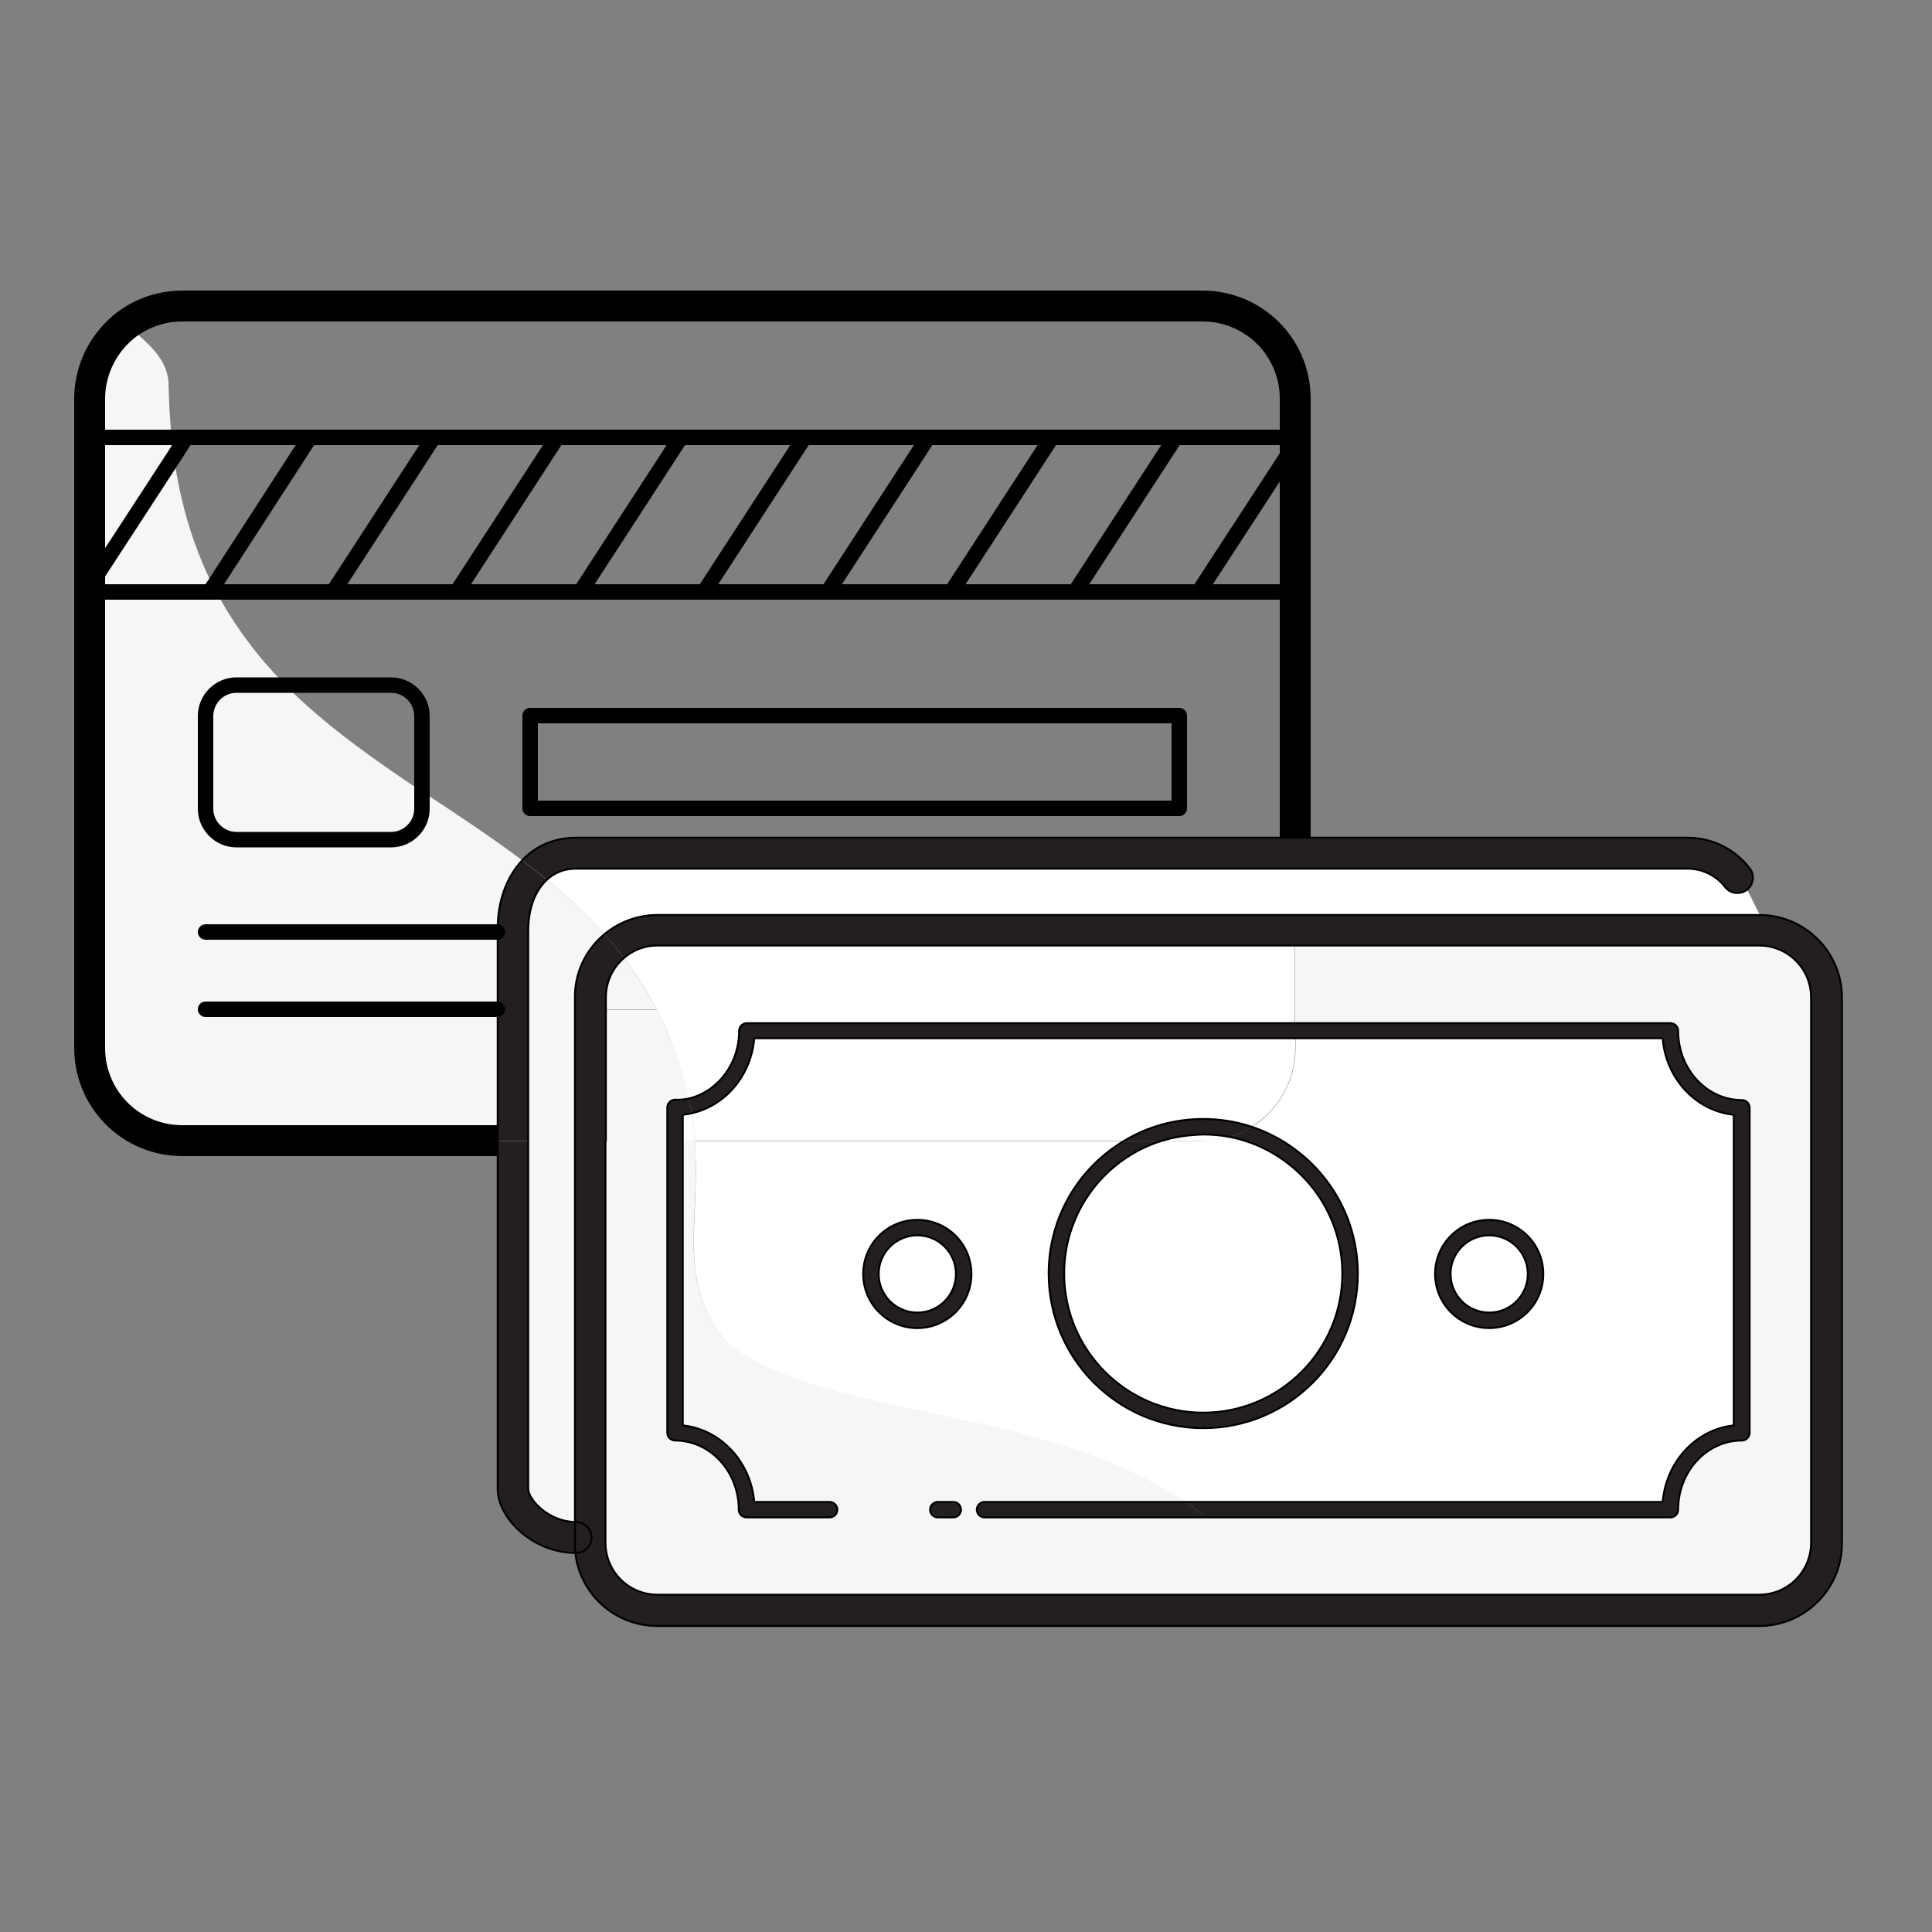 <?xml version="1.0" encoding="utf-8"?>
<!-- Generator: Adobe Illustrator 26.3.1, SVG Export Plug-In . SVG Version: 6.00 Build 0)  -->
<svg version="1.1" id="Layer_1" xmlns="http://www.w3.org/2000/svg" xmlns:xlink="http://www.w3.org/1999/xlink" x="0px" y="0px"
	 viewBox="0 0 500 500" style="enable-background:new 0 0 500 500;" xml:space="preserve">
<rect x="0" y="0" width="500" height="500" fill="#808080" stroke="none"/>
<style type="text/css">
	.st0{fill:#231F20;}
	.st1{fill:#F6F6F6;}
	.st2{fill:#FFFFFF;}
	.st3{fill:none;stroke:#000000;stroke-width:8;stroke-miterlimit:40;}
	.st4{fill:none;stroke:#000000;stroke-width:4;stroke-miterlimit:40;}
	.st5{fill:none;stroke:#000000;stroke-width:4;stroke-linejoin:round;stroke-miterlimit:40;}
	.st6{fill:none;stroke:#000000;stroke-width:4;stroke-linecap:round;stroke-linejoin:round;stroke-miterlimit:40;}
	.st7{fill:none;stroke:#000000;stroke-width:0.5;stroke-linecap:round;stroke-linejoin:round;}
</style>
<g>
	<g id="XMLID_00000165956437418855220090000011855451013750631571_">
		<g>
			<path class="st0" d="M476.7,258.1v141.2c0,11.8-9.6,21.4-21.4,21.4H170.1c-10.9,0-20-8.2-21.2-18.9c0.1,0,0.2,0,0.2,0
				c2.2,0,4-1.8,4-4s-1.8-4-4-4c-0.1,0-0.2,0-0.4,0v-98.6h8v104.1c0,7.4,6,13.4,13.4,13.4h285.2c7.4,0,13.4-6,13.4-13.4V258.1
				c0-7.4-6-13.4-13.4-13.4H335.2v-8h120.1C467.2,236.7,476.7,246.3,476.7,258.1z"/>
			<path class="st1" d="M312.1,392.7h120.1c1.1,0,2-0.9,2-2c0-9.9,7.4-17.9,16.5-17.9c1.1,0,2-0.9,2-2v-84.1c0-1.1-0.9-2-2-2
				c-9.1,0-16.5-8-16.5-17.9c0-1.1-0.9-2-2-2h-97v-20h120.1c7.4,0,13.4,6,13.4,13.4v141.2c0,7.4-6,13.4-13.4,13.4H170.1
				c-7.4,0-13.4-6-13.4-13.4V295.2h16v75.6c0,1.1,0.9,2,2,2c9.1,0,16.5,8,16.5,17.9c0,1.1,0.9,2,2,2h21.5c1.1,0,2-0.9,2-2
				s-0.9-2-2-2h-19.5c-0.9-10.5-8.7-18.8-18.5-19.8v-73.7h3.1c1.6,21.9-5.3,36.8,9.1,53c26.4,18.9,80.9,15.5,117.8,40.5h-51.9
				c-1.1,0-2,0.9-2,2c0,1.1,0.9,2,2,2H312.1z M248.7,390.7c0-1.1-0.9-2-2-2h-4c-1.1,0-2,0.9-2,2s0.9,2,2,2h4
				C247.8,392.7,248.7,391.8,248.7,390.7z"/>
			<path class="st2" d="M452.2,230.3l3.2,6.4H335.2v-12h101.5c3.9,0,7.4,1.8,9.8,4.8C447.9,231.3,450.4,231.7,452.2,230.3z"/>
			<path class="st0" d="M452.9,224.7c1.4,1.8,1,4.3-0.7,5.6c-1.8,1.3-4.3,1-5.6-0.7c-2.4-3.1-6-4.8-9.8-4.8H335.2v-8h101.5
				C443.1,216.7,449,219.6,452.9,224.7z"/>
			<path class="st0" d="M452.7,286.7v84.1c0,1.1-0.9,2-2,2c-9.1,0-16.5,8-16.5,17.9c0,1.1-0.9,2-2,2H312.1c-1.8-1.4-3.6-2.8-5.4-4
				h123.6c0.9-10.5,8.7-18.8,18.4-19.8v-80.4c-9.8-1-17.6-9.4-18.4-19.8h-95.1v-4h97c1.1,0,2,0.9,2,2c0,9.9,7.4,17.9,16.5,17.9
				C451.8,284.7,452.7,285.6,452.7,286.7z"/>
			<path class="st2" d="M448.7,288.6v80.4c-9.8,1-17.6,9.4-18.4,19.8H306.7c-36.8-25-91.4-21.5-117.8-40.5
				c-14.4-16.3-7.4-31.2-9.1-53H291c-11.7,7-19.6,19.8-19.6,34.4c0,22.1,18,40,40,40c22.1,0,40-17.9,40-40c0-17.7-11.5-32.7-27.5-38
				c6.8-4.2,11.4-11.8,11.4-20.4v-2.5h95.1C431.2,279.2,439,287.6,448.7,288.6z M399.4,329.7c0-7.7-6.3-14-14-14
				c-7.7,0-14,6.3-14,14s6.3,14,14,14S399.4,337.4,399.4,329.7z M251.4,329.7c0-7.7-6.3-14-14-14c-7.7,0-14,6.3-14,14s6.3,14,14,14
				S251.4,337.4,251.4,329.7z"/>
			<path class="st0" d="M385.4,315.7c7.7,0,14,6.3,14,14s-6.3,14-14,14s-14-6.3-14-14S377.6,315.7,385.4,315.7z M395.4,329.7
				c0-5.5-4.5-10-10-10s-10,4.5-10,10c0,5.5,4.5,10,10,10S395.4,335.2,395.4,329.7z"/>
			<circle class="st2" cx="385.4" cy="329.7" r="10"/>
			<path class="st0" d="M323.9,291.7c15.9,5.3,27.5,20.3,27.5,38c0,22.1-17.9,40-40,40c-22,0-40-17.9-40-40
				c0-14.6,7.9-27.4,19.6-34.4h9.8c-14.7,4.5-25.4,18.2-25.4,34.4c0,19.8,16.1,36,36,36s36-16.2,36-36c0-17.6-12.7-32.2-29.3-35.4
				C320.1,293.7,322.1,292.8,323.9,291.7z"/>
			<path class="st2" d="M318,294.3c16.7,3.1,29.3,17.8,29.3,35.4c0,19.8-16.1,36-36,36s-36-16.2-36-36c0-16.2,10.7-29.9,25.4-34.4
				h10.5C313.6,295.2,315.9,294.9,318,294.3z"/>
			<path class="st2" d="M335.2,268.7v2.5c0,8.6-4.5,16.2-11.4,20.4c-3.9-1.3-8.1-2-12.5-2c-7.4,0-14.4,2-20.4,5.6H179.8
				c-0.2-2.3-0.4-4.6-0.8-7.1c8.7-2,15.4-9.8,16.2-19.4H335.2z"/>
			<path class="st0" d="M335.2,264.7v4h-140c-0.8,9.6-7.5,17.5-16.2,19.4c-0.2-1.3-0.4-2.6-0.7-3.9c7.4-1.8,13-8.9,13-17.5
				c0-1.1,0.9-2,2-2H335.2z"/>
			<path class="st2" d="M169.9,261.2c-2.5-4.8-5.3-9.2-8.5-13.3c2.3-2,5.3-3.2,8.6-3.2h165.1v20h-142c-1.1,0-2,0.9-2,2
				c0,8.6-5.6,15.8-13,17.5c-0.7-3.3-1.6-6.8-2.9-10.5C173.8,269.3,172,265.1,169.9,261.2z"/>
			<path class="st0" d="M335.2,236.7v8H170.1c-3.3,0-6.3,1.2-8.6,3.2c-1.6-2.1-3.3-4.2-5.1-6.2c3.7-3.1,8.5-5,13.7-5H335.2z"/>
			<path class="st2" d="M335.2,224.7v12H170.1c-5.2,0-10,1.9-13.7,5c-4.6-5.1-9.6-9.8-14.9-14.1c2-1.9,4.6-2.9,7.6-2.9H335.2z"/>
			<path class="st0" d="M335.2,216.7v8H149.1c-3,0-5.6,1-7.6,2.9c-2.1-1.7-4.2-3.4-6.4-5c3.5-3.8,8.4-5.9,14-5.9H335.2z"/>
			<path class="st0" d="M323.9,291.7c-1.8,1.1-3.8,2-5.9,2.6c-2.2-0.4-4.4-0.6-6.7-0.6c-3.7,0-7.2,0.6-10.6,1.6H291
				c6-3.6,12.9-5.6,20.4-5.6C315.7,289.7,319.9,290.4,323.9,291.7z"/>
			<path class="st2" d="M318,294.3c-2.1,0.6-4.4,1-6.8,1h-10.5c3.4-1,6.9-1.6,10.6-1.6C313.6,293.7,315.9,293.9,318,294.3z"/>
			<path class="st0" d="M312.1,392.7h-57.3c-1.1,0-2-0.9-2-2c0-1.1,0.9-2,2-2h51.9C308.5,390,310.3,391.3,312.1,392.7z"/>
			<path class="st0" d="M246.7,388.7c1.1,0,2,0.9,2,2s-0.9,2-2,2h-4c-1.1,0-2-0.9-2-2s0.9-2,2-2H246.7z"/>
			<path class="st0" d="M237.4,315.7c7.7,0,14,6.3,14,14s-6.3,14-14,14s-14-6.3-14-14S229.6,315.7,237.4,315.7z M247.4,329.7
				c0-5.5-4.5-10-10-10s-10,4.5-10,10c0,5.5,4.5,10,10,10S247.4,335.2,247.4,329.7z"/>
			<circle class="st2" cx="237.4" cy="329.7" r="10"/>
			<path class="st0" d="M214.7,388.7c1.1,0,2,0.9,2,2s-0.9,2-2,2h-21.5c-1.1,0-2-0.9-2-2c0-9.9-7.4-17.9-16.5-17.9c-1.1,0-2-0.9-2-2
				v-75.6h4v73.7c9.8,1,17.6,9.4,18.5,19.8H214.7z"/>
			<path class="st2" d="M179.8,295.2h-3.1v-6.7c0.8-0.1,1.5-0.2,2.3-0.4C179.4,290.6,179.7,293,179.8,295.2z"/>
			<path class="st0" d="M178.3,284.3c0.3,1.3,0.5,2.6,0.7,3.9c-0.7,0.2-1.5,0.3-2.3,0.4v6.7h-4v-8.6c0-0.5,0.2-1,0.6-1.4
				c0.4-0.4,0.9-0.6,1.4-0.6C176,284.7,177.1,284.5,178.3,284.3z"/>
			<path class="st1" d="M175.4,273.8c1.3,3.7,2.2,7.2,2.9,10.5c-1.1,0.3-2.3,0.4-3.5,0.4c-0.5,0-1,0.2-1.4,0.6
				c-0.4,0.4-0.6,0.9-0.6,1.4v8.6h-16v-34h13.2C172,265.1,173.8,269.3,175.4,273.8z"/>
			<path class="st1" d="M169.9,261.2h-13.2v-3.1c0-4.1,1.8-7.7,4.7-10.2C164.6,252,167.4,256.5,169.9,261.2z"/>
			<path class="st0" d="M161.5,247.9c-2.9,2.5-4.7,6.1-4.7,10.2v3.1h-8v-3.1c0-6.6,3-12.4,7.6-16.4
				C158.1,243.7,159.8,245.8,161.5,247.9z"/>
			<rect x="148.7" y="261.2" class="st0" width="8" height="34"/>
			<path class="st1" d="M136.7,241.2v-0.4c0-5.8,1.8-10.4,4.8-13.2c5.3,4.3,10.3,8.9,14.9,14.1c-4.7,3.9-7.6,9.8-7.6,16.4v3.1h-12
				V241.2z"/>
			<path class="st0" d="M149.1,393.9c2.2,0,4,1.8,4,4s-1.8,4-4,4c-0.1,0-0.1,0-0.2,0c-0.1-0.8-0.1-1.7-0.1-2.5v-5.5
				C148.9,393.9,149,393.9,149.1,393.9z"/>
			<path class="st0" d="M148.7,399.4c0,0.9,0.1,1.7,0.1,2.5c-11.2-0.1-20.1-9.1-20.1-16.6v-90h8v90c0,2.8,5.2,8.4,12,8.6V399.4z"/>
			<path class="st1" d="M148.7,295.2v98.6c-6.8-0.2-12-5.8-12-8.6v-90H148.7z"/>
			<rect x="136.7" y="261.2" class="st1" width="12" height="34"/>
			<path class="st0" d="M141.5,227.7c-3,2.8-4.8,7.4-4.8,13.2v0.4h-8v-0.4c0-7.6,2.4-13.9,6.4-18.2
				C137.3,224.3,139.4,226,141.5,227.7z"/>
			<rect x="128.7" y="261.2" class="st0" width="8" height="34"/>
			<rect x="128.7" y="241.2" class="st0" width="8" height="20"/>
			<path class="st1" d="M128.7,261.2v34H47.2c-13.3,0-24-10.7-24-24v-118h2h29H56c4.9,9.2,11,17.1,17.8,24H61.2c-4.4,0-8,3.6-8,8v24
				c0,4.4,3.6,8,8,8h40c4.4,0,8-3.6,8-8v-4.4c8.8,5.8,17.6,11.6,25.9,17.8c-4,4.3-6.4,10.6-6.4,18.2v0.4V261.2z"/>
			<path class="st1" d="M109.2,204.9v4.4c0,4.4-3.6,8-8,8h-40c-4.4,0-8-3.6-8-8v-24c0-4.4,3.6-8,8-8h12.6
				C84.4,187.9,96.7,196.5,109.2,204.9z"/>
			<path class="st1" d="M55.2,151.8l-1,1.5h-29v-4.6L45,118.2C46.8,131.2,50.4,142.2,55.2,151.8z"/>
			<path class="st1" d="M45,118.2l-19.8,30.4v-35.4h19.2C44.6,114.9,44.8,116.6,45,118.2z"/>
			<path class="st1" d="M44.4,113.2H25.2v35.4v4.6h-2v-50c0-7.9,3.9-15,9.8-19.4c2.3,3.3,9.8,7.1,10.6,14.9
				C43.7,103.9,44,108.7,44.4,113.2z"/>
		</g>
		<g>
			<path class="st3" d="M128.7,295.2H47.2c-13.3,0-24-10.7-24-24v-118v-50c0-7.9,3.9-15,9.8-19.4c4-2.9,8.9-4.6,14.2-4.6h264
				c13.3,0,24,10.7,24,24v10v103.5"/>
			<polygon class="st4" points="25.2,148.6 25.2,113.2 44.4,113.2 48.2,113.2 80.2,113.2 112.2,113.2 144.2,113.2 176.2,113.2 
				208.2,113.2 240.2,113.2 272.2,113.2 304.2,113.2 333.2,113.2 333.2,117.9 333.2,153.2 310.2,153.2 278.2,153.2 246.2,153.2 
				214.2,153.2 182.2,153.2 150.2,153.2 118.2,153.2 86.2,153.2 56,153.2 54.2,153.2 25.2,153.2 			"/>
			<rect x="137.2" y="185.2" class="st5" width="168" height="24"/>
			<path class="st5" d="M109.2,204.9v4.4c0,4.4-3.6,8-8,8h-40c-4.4,0-8-3.6-8-8v-24c0-4.4,3.6-8,8-8h12.6h27.4c4.4,0,8,3.6,8,8
				V204.9z"/>
			<line class="st6" x1="53.2" y1="241.2" x2="128.7" y2="241.2"/>
			<line class="st6" x1="53.2" y1="261.2" x2="128.7" y2="261.2"/>
			<polyline class="st4" points="54.2,153.2 55.2,151.8 80.2,113.2 			"/>
			<polyline class="st4" points="25.2,148.6 45,118.2 48.2,113.2 			"/>
			<line class="st4" x1="86.2" y1="153.2" x2="112.2" y2="113.2"/>
			<line class="st4" x1="118.2" y1="153.2" x2="144.2" y2="113.2"/>
			<line class="st4" x1="150.2" y1="153.2" x2="176.2" y2="113.2"/>
			<line class="st4" x1="182.2" y1="153.2" x2="208.2" y2="113.2"/>
			<line class="st4" x1="214.2" y1="153.2" x2="240.2" y2="113.2"/>
			<line class="st4" x1="246.2" y1="153.2" x2="272.2" y2="113.2"/>
			<line class="st4" x1="278.2" y1="153.2" x2="304.2" y2="113.2"/>
			<line class="st4" x1="310.2" y1="153.2" x2="333.2" y2="117.9"/>
			<path class="st7" d="M156.4,241.8c3.7-3.1,8.5-5,13.7-5h165.1h120.1c11.8,0,21.4,9.6,21.4,21.4v141.2c0,11.8-9.6,21.4-21.4,21.4
				H170.1c-10.9,0-20-8.2-21.2-18.9c-0.1-0.8-0.1-1.7-0.1-2.5v-5.5v-98.6v-34v-3.1C148.7,251.6,151.7,245.7,156.4,241.8z"/>
			<path class="st7" d="M156.7,295.2v104.1c0,7.4,6,13.4,13.4,13.4h285.2c7.4,0,13.4-6,13.4-13.4V258.1c0-7.4-6-13.4-13.4-13.4
				H335.2H170.1c-3.3,0-6.3,1.2-8.6,3.2c-2.9,2.5-4.7,6.1-4.7,10.2v3.1V295.2z"/>
			<path class="st7" d="M242.7,388.7h4c1.1,0,2,0.9,2,2s-0.9,2-2,2h-4c-1.1,0-2-0.9-2-2S241.6,388.7,242.7,388.7z"/>
			<path class="st7" d="M178.3,284.3c7.4-1.8,13-8.9,13-17.5c0-1.1,0.9-2,2-2h142h97c1.1,0,2,0.9,2,2c0,9.9,7.4,17.9,16.5,17.9
				c1.1,0,2,0.9,2,2v84.1c0,1.1-0.9,2-2,2c-9.1,0-16.5,8-16.5,17.9c0,1.1-0.9,2-2,2H312.1h-57.3c-1.1,0-2-0.9-2-2c0-1.1,0.9-2,2-2
				h51.9h123.6c0.9-10.5,8.7-18.8,18.4-19.8v-80.4c-9.8-1-17.6-9.4-18.4-19.8h-95.1h-140c-0.8,9.6-7.5,17.5-16.2,19.4
				c-0.7,0.2-1.5,0.3-2.3,0.4v6.7v73.7c9.8,1,17.6,9.4,18.5,19.8h19.5c1.1,0,2,0.9,2,2s-0.9,2-2,2h-21.5c-1.1,0-2-0.9-2-2
				c0-9.9-7.4-17.9-16.5-17.9c-1.1,0-2-0.9-2-2v-75.6v-8.6c0-0.5,0.2-1,0.6-1.4c0.4-0.4,0.9-0.6,1.4-0.6
				C176,284.7,177.1,284.5,178.3,284.3z"/>
			<path class="st7" d="M291,295.2c6-3.6,12.9-5.6,20.4-5.6c4.4,0,8.6,0.7,12.5,2c15.9,5.3,27.5,20.3,27.5,38c0,22.1-17.9,40-40,40
				c-22,0-40-17.9-40-40C271.4,315,279.2,302.2,291,295.2z"/>
			<path class="st7" d="M300.8,295.2c-14.7,4.5-25.4,18.2-25.4,34.4c0,19.8,16.1,36,36,36s36-16.2,36-36c0-17.6-12.7-32.2-29.3-35.4
				c-2.2-0.4-4.4-0.6-6.7-0.6C307.7,293.7,304.1,294.2,300.8,295.2z"/>
			<circle class="st7" cx="385.4" cy="329.7" r="14"/>
			<circle class="st7" cx="385.4" cy="329.7" r="10"/>
			<circle class="st7" cx="237.4" cy="329.7" r="14"/>
			<circle class="st7" cx="237.4" cy="329.7" r="10"/>
			<path class="st7" d="M135.1,222.7c3.5-3.8,8.4-5.9,14-5.9h186.1h101.5c6.4,0,12.2,2.9,16.1,7.9c1.4,1.8,1,4.3-0.7,5.6
				c-1.8,1.3-4.3,1-5.6-0.7c-2.4-3.1-6-4.8-9.8-4.8H335.2H149.1c-3,0-5.6,1-7.6,2.9c-3,2.8-4.8,7.4-4.8,13.2v0.4v20v34v90
				c0,2.8,5.2,8.4,12,8.6c0.1,0,0.2,0,0.4,0c2.2,0,4,1.8,4,4s-1.8,4-4,4c-0.1,0-0.1,0-0.2,0c-11.2-0.1-20.1-9.1-20.1-16.6v-90v-34
				v-20v-0.4C128.7,233.3,131.1,227,135.1,222.7z"/>
		</g>
	</g>
</g>
</svg>
